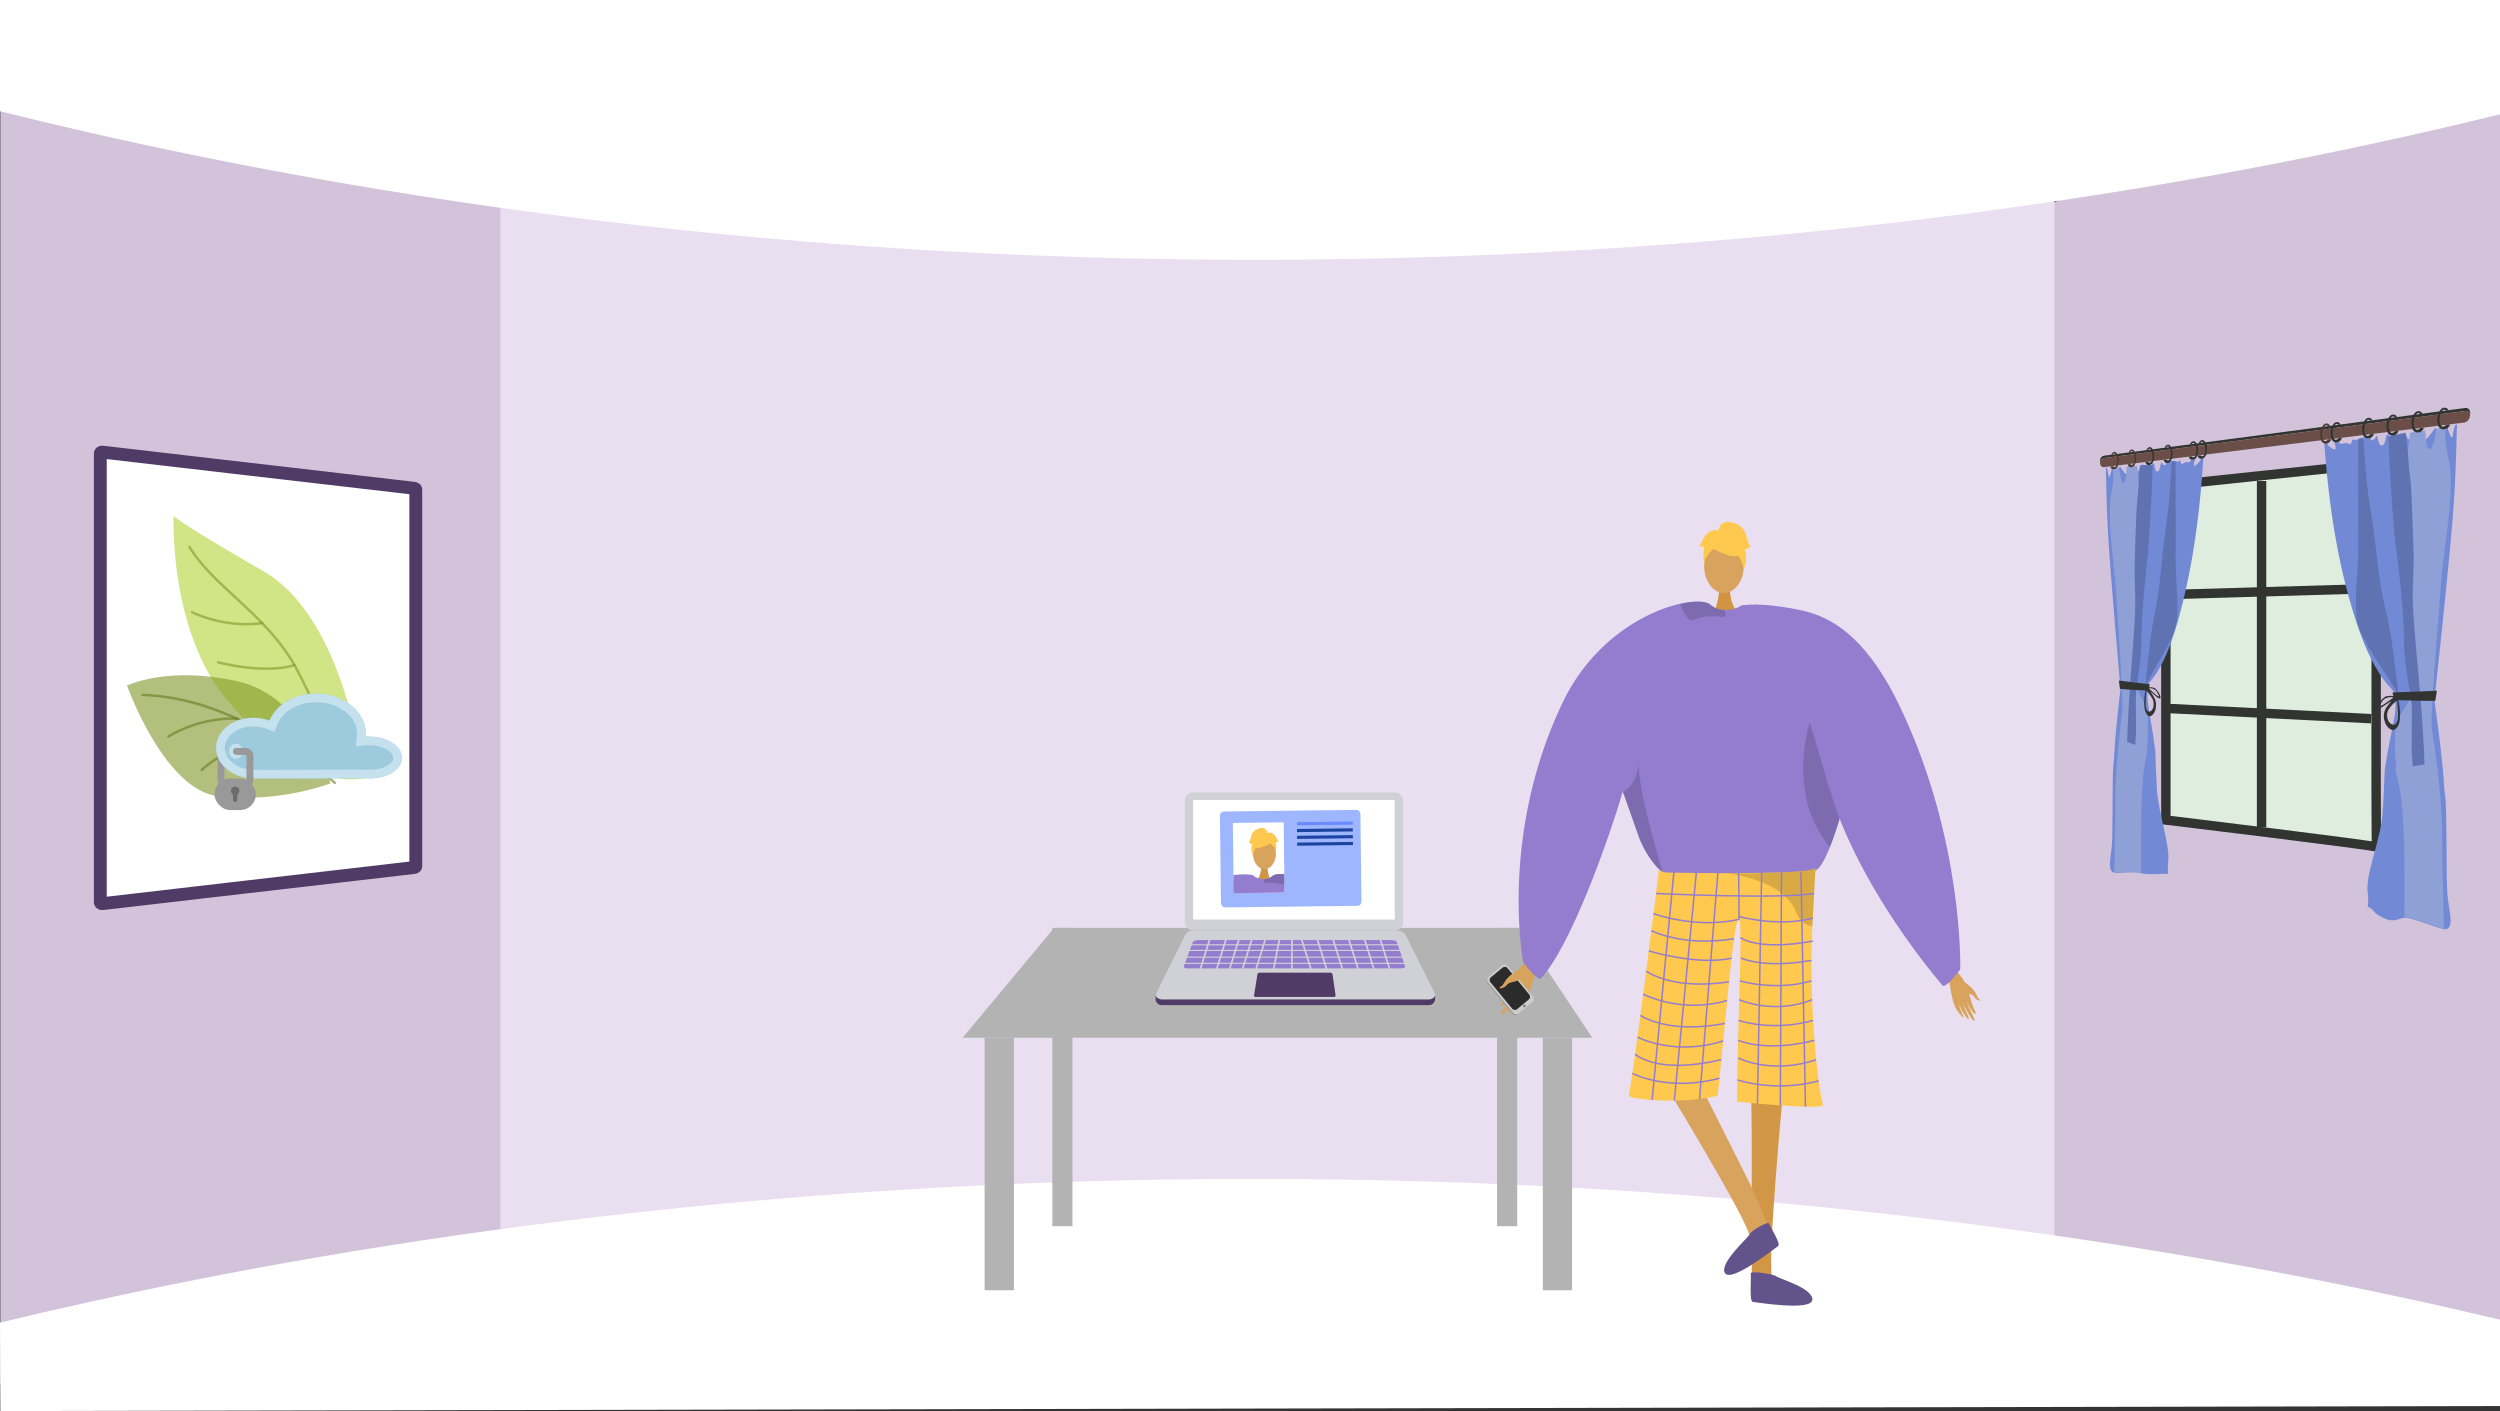 <svg xmlns="http://www.w3.org/2000/svg" xmlns:xlink="http://www.w3.org/1999/xlink" width="1366" height="771" viewBox="0 0 1366 771"><rect x="0" y="0" width="1366" height="771" fill="#333333" stroke="none"/><defs><style>.a,.aa,.y{fill:none;}.b{fill:#d2c3db;}.c{fill:#eadff1;}.ah,.d{fill:#fff;}.e{fill:#b3b3b3;}.f{fill:#ce521f;}.g{fill:#ebebeb;}.h{fill:#8e96a3;}.i{fill:#4f3b65;}.j{fill:#d0d1d6;}.k{fill:#947dce;}.l,.r{fill:#d8a35d;}.l{fill-rule:evenodd;}.m{fill:#999;}.n{fill:#ccc;}.o{fill:#2b2b2b;}.p{fill:gray;}.q{fill:#d29647;}.s{fill:#d19442;}.t{fill:#ffc84f;}.u{opacity:0.15;}.v{fill:#62548a;}.w{opacity:0.3;}.x{opacity:0.5;}.y{stroke:#947dce;stroke-width:0.823px;}.aa,.ah,.y{stroke-miterlimit:10;}.z{fill:#dfeddf;}.aa{stroke:#313431;stroke-width:5.136px;}.ab{fill:#728ad6;}.ac{fill:#5f73b3;}.ad{fill:#8fa0d6;}.ae{fill:#313431;}.af{fill:#6c4e49;}.ag{fill:#4f3936;}.ah{stroke:#4f3b65;stroke-width:7.018px;}.ai{fill:#b3d336;}.ai,.aj,.ak{opacity:0.6;}.aj{fill:#809627;}.ak{fill:#687a20;}.al{fill:#9dcadd;}.am{fill:#c4e1ed;}.an{fill:#6b6b6b;}.ao{fill:#9db6fe;}.ap{fill:#698bfd;}.aq{fill:#1b45a1;}.ar{clip-path:url(#a);}</style><clipPath id="a"><rect class="a" width="27.791" height="38.375" transform="translate(2059.617 449.662) rotate(-0.693)"/></clipPath></defs><g transform="translate(-1386)"><path class="b" d="M2752,9.537V768l-242.228-67.586-32.991-6.263,1.636-558.092,30.118-25.56Z"/><path class="b" d="M1702.3,125.471l-16.051,556.371L1386.2,756.24V6.188l298.845,93.571Z"/><path class="c" d="M2083.978,89.071H1659.37V706.455h849.165V89.071Z"/><path class="d" d="M1386,60.78c121.657,30.38,335.7,73.888,615,80.372,352.972,8.194,622.429-47.1,751-78.7V0H1386Z"/><path class="d" d="M1386,722.684c121.657-29.39,335.7-71.481,615-77.753,352.972-7.928,622.429,45.568,751,76.133v47.19L1386.2,771Z"/><path class="e" d="M2256,567H1912l50-60h254Z"/><rect class="e" width="16" height="138" transform="translate(1924 567)"/><rect class="e" width="11" height="163" transform="translate(1961 507)"/><rect class="e" width="11" height="163" transform="translate(2204 507)"/><rect class="e" width="16" height="138" transform="translate(2229 567)"/><path class="f" d="M2035.825,481.249h0a.439.439,0,0,1-.259-.561l.356-.967.821.3-.356.967A.439.439,0,0,1,2035.825,481.249Z"/><path class="f" d="M2040.4,482.934h0a.439.439,0,0,1-.259-.562l.356-.966c.024-.065.818.311.818.311l-.353.958A.44.44,0,0,1,2040.4,482.934Z"/><path class="g" d="M2035.737,481.06h0a.439.439,0,0,1-.259-.562l.389-1.058a.439.439,0,0,1,.562-.259h0a.439.439,0,0,1,.259.562l-.389,1.058A.439.439,0,0,1,2035.737,481.06Z"/><path class="g" d="M2040.3,482.741h0a.437.437,0,0,1-.259-.561l.389-1.058a.439.439,0,0,1,.562-.26h0a.44.44,0,0,1,.259.562l-.39,1.058A.438.438,0,0,1,2040.3,482.741Z"/><rect class="h" width="2.868" height="1.859" transform="translate(2034.636 491.157) rotate(20.217)"/><rect class="h" width="2.868" height="1.859" transform="translate(2035.862 488.081) rotate(20.217)"/><path class="i" d="M2166.628,549.191H2020.94a3.238,3.238,0,0,1-3.5-3.192v-2.184l15.947-29.467a5.075,5.075,0,0,1,4.546-2.818h111.488c2.08,0,6.668,4.1,7.6,5.958l13.156,26.82v.963C2170.208,548.064,2168.4,549.191,2166.628,549.191Z"/><path class="j" d="M2166.641,546.106H2020.953c-1.618,0-4.281-1.419-3.281-3.163l15.729-31.68a5.075,5.075,0,0,1,4.546-2.818h111.488a5.492,5.492,0,0,1,4.912,3.037l15.569,31.154C2171.008,544.622,2168.416,546.106,2166.641,546.106Z"/><rect class="j" width="119.308" height="75.39" rx="4.362" transform="translate(2033.377 433)"/><rect class="d" width="110.104" height="65.326" transform="translate(2037.958 437.112)"/><path class="i" d="M2114.914,544.735h-42.928a.774.774,0,0,1-.764-.9l1.81-11.308a1.257,1.257,0,0,1,1.242-1.058h38.719a1.1,1.1,0,0,1,1.093.945l1.66,11.371A.839.839,0,0,1,2114.914,544.735Z"/><path class="k" d="M2151.512,529.14H2034.874c-1.294,0-2.281-.5-2.077-1.046l4.919-13.2c.265-.712,1.7-1.235,3.373-1.235h105.2c1.49,0,2.755.469,2.971,1.1l4.508,13.275C2153.947,528.621,2152.886,529.14,2151.512,529.14Z"/><rect class="j" width="121.634" height="0.614" transform="translate(2032.463 515.932)"/><rect class="j" width="121.634" height="0.614" transform="translate(2032.463 519.004)"/><rect class="j" width="121.634" height="0.614" transform="translate(2032.463 522.69)"/><rect class="j" width="121.634" height="0.614" transform="translate(2032.463 526.068)"/><rect class="j" width="0.921" height="20.272" transform="translate(2047.194 511.038) rotate(17.439)"/><rect class="j" width="0.921" height="20.272" transform="translate(2056.102 511.038) rotate(17.439)"/><rect class="j" width="0.921" height="20.272" transform="translate(2063.166 511.038) rotate(17.439)"/><rect class="j" width="0.921" height="20.272" transform="translate(2070.231 511.038) rotate(17.439)"/><rect class="j" width="0.921" height="20.272" transform="translate(2077.603 511.038) rotate(17.439)"/><rect class="j" width="0.921" height="20.272" transform="translate(2085.083 510.808) rotate(10.978)"/><rect class="j" width="0.921" height="20.272" transform="translate(2091.437 510.711)"/><rect class="j" width="0.921" height="20.272" transform="translate(2139.102 511.315) rotate(-17.439)"/><rect class="j" width="0.921" height="20.272" transform="translate(2130.501 511.315) rotate(-17.439)"/><rect class="j" width="0.921" height="20.272" transform="translate(2121.901 511.315) rotate(-17.439)"/><rect class="j" width="0.921" height="20.272" transform="translate(2113.3 511.315) rotate(-17.439)"/><rect class="j" width="0.921" height="20.272" transform="translate(2104.7 511.315) rotate(-17.439)"/><rect class="j" width="0.921" height="20.272" transform="translate(2096.1 511.315) rotate(-17.439)"/><path class="l" d="M2225.25,520.385c-.595.75-9.249,7.8-11.467,12.524s-5.066,11.948-6.7,14.21c-1.916,2.66-1.01,3.836,1.532.891a51.229,51.229,0,0,0,5.017-6.98c.2-.481-1.382,2.545-3.351,5.744-2.093,3.4-4.572,7.012-3.984,7.432,1.142.814,7.83-8.742,8.708-10.535a50,50,0,0,1-2.377,4.7c-1.2,2.077-2.9,4.337-2.625,5,.441,1.05,4.672-3.762,6.992-8.164.18-.027-.128,1.556-3.235,6.6-.312.507-.578,1.989.9.495,3.115-3.146,4.686-4.269,6.839-9.681,2.1-5.279,3.134-11.569,5.811-14.943Z"/><path class="m" d="M2198.681,537.132l13.583,16.716a2.2,2.2,0,0,0,3.114.363l7.574-6.336a.652.652,0,0,0,.074-.068,2.261,2.261,0,0,0,.173-3.093L2209.616,528a2.2,2.2,0,0,0-3.112-.361l-7.07,5.914-.505.42A2.261,2.261,0,0,0,2198.681,537.132Z"/><path class="n" d="M2199.06,536.762l13.693,16.651a2.271,2.271,0,0,0,3.2.31l7.383-6.1a2.267,2.267,0,0,0,.233-3.128l-13.693-16.651a2.271,2.271,0,0,0-3.2-.31l-7.383,6.1A2.268,2.268,0,0,0,2199.06,536.762Z"/><path class="o" d="M2200.393,536.716l11.826,14.381a1.962,1.962,0,0,0,2.762.268l6.376-5.267a1.959,1.959,0,0,0,.2-2.7l-11.826-14.38a1.962,1.962,0,0,0-2.762-.268l-6.376,5.266A1.958,1.958,0,0,0,2200.393,536.716Z"/><circle class="p" cx="0.759" cy="0.759" r="0.759" transform="translate(2218.182 548.872)"/><path class="l" d="M2216.346,529.691s-5.838,2.562-8.235,6.944c-1.424,2.6-2.1,2.289-2.473,2.685-1.253,1.312,2.193.85,3.785-1.224,1.294-1.686,4.933-1.572,6.039-2.467s3.611-3.862,3.473-4.879S2216.346,529.691,2216.346,529.691Z"/><path class="q" d="M2360.708,592.1s-10.215,105.4-5.871,107.213c7.792,3.306,38.308,14.118,4.664,11.742-17.283,1.041-16.015-2.82-16.285-6.092-.22-2.673.287-97-.423-104.336l-.255-2.636Z"/><path class="r" d="M2289.471,582.241s55.168,89.917,52.257,93.616c-5.2,6.68-26.594,30.978,1.64,12.527,15.6-7.5,12.618-10.258,11.261-13.247-1.109-2.443-9.271-21.122-12.221-27.875-.661-1.513-37.824-75.173-37.824-75.173Z"/><path class="s" d="M2331.243,320.112s-.9,10.044,5.294,15.6-14.276,0-14.276,0,3.809-9.62,2.955-15.6S2331.243,320.112,2331.243,320.112Z"/><ellipse class="r" cx="10.83" cy="14.777" rx="10.83" ry="14.777" transform="translate(2317.145 294.453)"/><path class="k" d="M2398.61,416.744c-.181,2.8-2.443,13.2-5.626,24.5-.938,3.373-1.966,6.82-3.044,10.176-1.308,4.088-2.69,8.029-4.089,11.509-2.714,6.745-5.5,11.763-7.922,12.742-8.177,3.291-69.915,7.807-82.609,1.752-.3-.222-.617-.46-.921-.724-4.763-3.874-9.929-11.525-12.669-18.69,0-.008-7.3-20.574-8.785-24.761-.017-.041-.025-.074-.041-.107-.05-.165-.107-.321-.165-.469-.016-.058-.041-.107-.058-.165-7.683,26.234-28.125,83.852-44.661,102.106-1.735,1.917-9.723-8.835-9.723-8.835s-13.351-68.945,21.479-141.806c16.4-34.3,45.656-49.942,64.338-54.1,8.087-1.8,14.191-1.447,16.42.478a12.106,12.106,0,0,0,7.56,2.936,16.375,16.375,0,0,0,4.245-.386,21.168,21.168,0,0,0,4.5-1.53c.691-.321,1.094-.552,1.094-.552a43.916,43.916,0,0,1,11.434.683C2391.635,339.778,2398.989,410.648,2398.61,416.744Z"/><path class="t" d="M2292.493,474.992a6.684,6.684,0,0,0,3.789,1.748c8.9.174,47.358.833,68.218-.366,7.36-.423,12.529-1.077,13.436-2.07a.842.842,0,0,1-.006.085c-.054,1.15-.714,14.314-1.64,31.569-1.828,34.063,1.693,82.848,5.806,97.656.888,3.2-46.89-1.646-46.89-1.646-.133-35.151,3.2-96.863,1.048-99.629-2.621-3.365-6.87,50.916-11.742,96.339-18.921,4.936-48.882,1.939-48.536,0C2280.09,575.644,2292.493,474.992,2292.493,474.992Z"/><path class="u" d="M2272.686,432.506c.016.057.041.107.058.164.057.148.115.3.164.469.016.033.025.066.041.107,1.489,4.187,8.786,24.753,8.786,24.761,2.739,7.165,7.9,14.816,12.669,18.691-3.233-11.707-13.311-45.64-12.924-59.312C2279.555,430.564,2272.686,432.5,2272.686,432.506Z"/><path class="u" d="M2392.984,441.242c-.938,3.373-1.966,6.82-3.044,10.176-1.308,4.088-2.69,8.029-4.089,11.509-24.177-28.949-10.99-68.312-10.99-68.312s10.217,34.172,10.324,35.135C2385.218,430.1,2388.615,435.023,2392.984,441.242Z"/><path class="u" d="M2328.812,335.714c.033.979-.485,1.621-2.057,1.407-4.9-.666-10.439-.527-14.461,1.316a3.414,3.414,0,0,1-3.307-.14c-2.575-1.505-4.171-6-4.805-7.987a1.391,1.391,0,0,1-.065-.436c8.086-1.8,14.19-1.448,16.419.477a12.113,12.113,0,0,0,7.56,2.937A6.658,6.658,0,0,1,2328.812,335.714Z"/><path class="v" d="M2352.619,668.537c-.564-1.427-9.954,3.967-10.423,5.643s-17.151,16.069-13.659,21.459,27.164-13.567,28.957-14.738S2353.729,671.342,2352.619,668.537Z"/><path class="v" d="M2342.61,695.749c-.2-1.522,12.759.409,13.985,1.645s20.093,6.368,19.666,12.777-30.333,1.37-32.469,1.219S2343.006,698.739,2342.61,695.749Z"/><g class="w"><path d="M2328,477.079l-.429-.035S2327.718,477.055,2328,477.079Z"/><path class="x" d="M2328,477.079c11.459.915,36.5-.705,36.5-.705,7.36-.423,12.529-1.077,13.436-2.07a.842.842,0,0,1-.006.085c-.054,1.15-.714,14.314-1.64,31.569a8.59,8.59,0,0,1-1.2-.139,9.377,9.377,0,0,1-6.065-4.309,20.853,20.853,0,0,1-2.358-4.926C2358.119,480.328,2331.666,477.409,2328,477.079Z"/></g><path class="t" d="M2323.905,300.748s18.75,10.4,13.185-6.295C2333.24,282.9,2311.118,293.308,2323.905,300.748Z"/><path class="t" d="M2326.623,296.761s-10.49,6.225-9.478,12.469c0,0-2.314-18.643,8.117-19.112s14.47.539,13.544,20.253C2338.806,310.371,2335.775,294.689,2326.623,296.761Z"/><path class="t" d="M2324.808,290.24s.527-5.809,6.285-4.986,8.226,4.113,9.049,7.4,1.645,5.758,2.468,5.758c0,0-2.468,2.468-3.291,1.645,0,0,2.136,5.917-.577,10.773,0,0-1.068-7.482-5.181-8.305S2324.808,290.24,2324.808,290.24Z"/><path class="t" d="M2325.335,290.19s-4.114-2.468-8.227,3.29l-2.468,4.936s.823.823,2.468,0c0,0-.749,5.8.037,9.068l2.431-9.891Z"/><path class="l" d="M2452.073,526.987c.431.7,7.095,7.6,8.506,11.855s3.1,10.711,4.262,12.807c1.364,2.465.47,3.375-1.4.6a44,44,0,0,1-3.569-6.467c-.119-.431.92,2.312,2.273,5.242,1.439,3.115,3.186,6.45,2.641,6.748-1.057.577-5.789-8.258-6.354-9.877a42.85,42.85,0,0,0,1.547,4.255c.81,1.894,2.036,4,1.729,4.536-.483.851-3.6-3.686-5.132-7.679-.15-.04-.049,1.341,2.087,5.961.215.465.29,1.756-.82.33-2.336-3-3.562-4.119-4.846-8.957-1.253-4.717-1.493-10.19-3.434-13.341Z"/><path class="l" d="M2459.664,536.847s4.72,2.782,6.317,6.765c.949,2.368,1.554,2.167,1.836,2.542.935,1.248-1.958.5-3.1-1.43-.932-1.571-4.049-1.844-4.9-2.721s-2.688-3.664-2.466-4.517S2459.664,536.847,2459.664,536.847Z"/><line class="y" x1="12.133" y2="126.868" transform="translate(2288.716 474.16)"/><line class="y" x1="12.041" y2="124.659" transform="translate(2300.848 476.698)"/><line class="y" x1="10.013" y2="123.788" transform="translate(2314.646 476.698)"/><line class="y" x2="0.258" y2="25.641" transform="translate(2335.996 476.698)"/><line class="y" x1="2.323" y2="126.296" transform="translate(2346.256 476.698)"/><line class="y" x1="0.647" y2="127.355" transform="translate(2358.76 476.618)"/><line class="y" x2="2.45" y2="128.087" transform="translate(2370.05 476.618)"/><path class="y" d="M2290.852,488.19s68.324,3.225,86.376,0"/><path class="y" d="M2336.254,502.339c-23.906,5.414-46.783-3.145-46.783-3.145"/><path class="y" d="M2336,500.721s21.574,6.062,40.524.943"/><path class="y" d="M2288.3,508.491s17.228,9.02,45.21,4.422"/><path class="y" d="M2286.886,519.564s26.808,8.185,45.295,3.973"/><path class="y" d="M2285.472,530.564s13.653,10.7,45.309,5.9"/><path class="y" d="M2283.826,543.218a66.42,66.42,0,0,0,45.918,3.459"/><path class="y" d="M2282.295,554.809s14.746,10.467,46.21,4.387"/><path class="y" d="M2280.7,566.692s20.352,10.639,46.871,2.044"/><path class="y" d="M2279.414,575.966s12.007,11.548,47.136,2.987"/><path class="y" d="M2277.905,586.492s19.415,10.228,47.608,2.664"/><path class="y" d="M2336.977,512.3s9.013,7.442,39.543,1.918"/><path class="y" d="M2337.213,523.5s12.648,5.9,38.584,1.24"/><path class="y" d="M2336.6,535.933s19.528,5.882,39.2,0"/><path class="y" d="M2336.315,546.242s18.985,8.439,39.861,0"/><path class="y" d="M2336,557.56s18.074,6.343,40.7,0"/><path class="y" d="M2335.7,568.431s15.235,6.835,41.708,0"/><path class="y" d="M2335.7,578.049s18.088,9.321,42.629.99"/><path class="y" d="M2335.269,590.072a83.631,83.631,0,0,0,44.406.512"/><path class="k" d="M2378.333,374.845s-53.044-41.978-40.4-44.025,33.339,2.927,33.339,2.927c18.682,4.154,36.52,18.191,52.915,52.487,34.83,72.861,32.9,143.415,32.9,143.415s-8.066,10.82-9.724,8.836c-30.773-36.821-50.561-73.785-58.909-98.654S2378.333,374.845,2378.333,374.845Z"/><path class="z" d="M2681,253.617l-111.57,11.758V448.05s115.894,14.027,115.181,14.79,0-205.724,0-205.724l-.95-3.78Z"/><path class="aa" d="M2681,253.617l-111.57,11.758V448.05s115.894,14.027,115.181,14.79,0-205.724,0-205.724l-.95-3.78Z"/><line class="aa" y2="189.205" transform="translate(2621.723 262.832)"/><line class="aa" x2="110.049" y2="5.538" transform="translate(2571.595 387.148)"/><line class="aa" y1="3.213" x2="110.049" transform="translate(2571.595 321.632)"/><path class="ab" d="M2658.2,242.391s-1.813.039,1.886,2.523c3.73,2.5,1.25-3.388,1.25-3.388l2.769.158s.891,1.2,1.748.736a5.941,5.941,0,0,1,2.6-.313l2,.621s1.05-3.508,1.689-2.529c.525.8,2.667-.371,4.3-1.047l2.061-.221c.872.428,1.424,1.425,2.331.387,1.233-1.409.04,2.505.618,1.511s1.971.274,2.785-2.365c.018-.058.035-.11.053-.158l.548-.06c.474,1.2.964,5.052,2.274,5.158,1.714.139,2.316-2.506,2.769-5.719l1.52-.173a9.054,9.054,0,0,1,.112,2.709c-.354,2.761,3.1,2.313,3.1,2.313s.1-2.918.621-3.64a18.157,18.157,0,0,1,2.519-2.136q1.333-.163,2.673-.335c.142.512.3,1.139.539,1.783.734,1.95.475,2.031,2.755,1.562s1.728,1.569,2.134-.252c.371-1.665.337-1.823.834-3.925.5-.068.993-.139,1.491-.21a33.337,33.337,0,0,0,1.333,3.146c1.624,3.214,2.819.717,4.8-1.631a29.805,29.805,0,0,0,1.951-2.737l.9-.148c.036.057.073.121.112.2.719,1.391,1.788,3.811,3.56,2.525,1.41-1.023,1.856-3.184,2.152-3.719l.216-.038h0c.346.641.151,1.624,1.548,4.665s1.4.127,2.039-3.018a9.433,9.433,0,0,1,.964-2.5l.771-.148c-.694,21.555-.776,32.583-2.844,56.79-2.059,24.1-6.121,62.122-8.861,87.9-.547,5.14-.732,1.86-.531,6.36.013.29.019.507.02.665.046.323.1.675.15,1.065,1.4,10.013,4.481,32.829,5.021,45.313.106,2.626.71,2.912,1.017,11.764.391,11.284.147,36.022.7,45.612s4.282,19.626-.955,20.275c-2.486.309-16.1-5.779-21.869-6.252-2.826-.232-5.758,2.874-11.035.544-7.51-3.315-6.309-5.49-9.168-6.322-.28-.082-.3-.169-.295-.2a.805.805,0,0,1-.207.2c1.1-8.009-1.151-7.094.536-16.68,1.694-9.621,6.814-23.175,7.641-34.793.487-6.845.854-15.079,1.054-20.914.166-4.873.666-5.023,1.123-8.911.114-.965.3-1.728.459-2.646.759-4.293,1.661-8.639,2.486-12.841.2-1.005.406-2.078.556-2.876.3-1.6.7-3.52.91-4.849a35.343,35.343,0,0,0,.4-7.732c-.019-.406-.057-.591-.087-.94s-.075-.661-.115-.982c-.02-.157-.047-.321-.065-.442-.035-.237-.1-.614-.133-.794a18.566,18.566,0,0,0-.465-1.907c-.159-.513-.17-.515-.323-.919-.57-.552-1.134-1.212-1.686-1.794-.218-.23-.445-.532-.7-.825-9.234-10.578-15.159-26.367-19.292-39.786-9.428-30.609-13.742-61.837-16.009-93.585l.365-.045Z"/><path class="ac" d="M2673.431,334.508c.192,3.669.165,4.176,1.168,7.215,3.261,9.872,10.991,20.277,16.432,28.969.2.318.479.718.634.967,1.3,2.083,2.75,4.545,3.839,6.542a5.884,5.884,0,0,1,.664,1.508,12.4,12.4,0,0,1,.394,2.854c.034.4.041.8.044,1.306.014,2.436-.207,5-.249,7.466v.019c-.021,1.87-.295,4.1-.437,5.849-.168,2.053-.292,3.666-.308,5.642,0,.018,0,.033,0,.046.015.452,0,.776.044,1.25.24,2.782.57,5.711.881,8.481.068.612.173,1.545.221,1.966.233,2.023.433,3.7.664,5.622.078-1.793.208-3.811.279-5.471s.043.057.121-2.352.619-8.588.587-11.827-.4-5.132-.646-8.764c-.148-2.161-.617-6.538-.879-9.28-.119-1.25-.281-2.873-.462-4.272-.3-2.354-.385-3.514-.734-6.162-1.765-13.355-3.236-27.4-6.516-40.362-.015-.057-.02-.083-.035-.145-.2-.835-.258-.99-.462-1.934-3.575-16.53-4.429-33.783-7.311-50.354-2.256-12.969-2.994-26.566-4.1-39.775-.906.319-1.828-.336-2.719.623.034,17.493-.165,41.946-.019,57.958C2674.669,313.763,2672.721,320.941,2673.431,334.508Z"/><path class="ad" d="M2694.721,412.505a9.3,9.3,0,0,0,.014,1.773c1.968,11.038-1.955-2.352,1.877,14.052,3.864,16.543,3.158,53.773,3.185,69.472-.128,8.533.189-6.213.092,3.456,7.058.839,14.284,3.878,21.476,6.453-.383-17.122-.9-32.274-.963-50.272s-2.554-39.3-5.417-57.792c-.829-5.356-.039-11.441.052-16.758.019-1.1.222-4.318.325-5.859,1.116-16.6,3.28-42.856,4.353-57.514,1.659-22.647,8.055-51.134,4.226-68.775-2.036-9.38-1.7-8.679-2.055-17.645-1.452,1.029-3.082.575-4.594,1.111-.51,2.565-.918,6.815-1.977,8.989-2.146,4.4-3.02,1.467-3.569-1.663-.236-1.341-.458-4.705-.6-6.379-2.773.349-5.524.827-8.262,1.21-.629,5.521-1.476,11.054-1.794,16.563,0,.005.011.021.011.029-.45,12.565-.714,25.7.05,37.891.766,12.216-1.978,18.3-2.352,31.872s.768,37.288,3.976,51.571a19.117,19.117,0,0,1,.418,3.611,12.037,12.037,0,0,1-.747,4.582,1.327,1.327,0,0,1-.07.165c-1.613,3.368-3.9,6.028-5.575,9.375a12.638,12.638,0,0,0-.523,1.247,22.834,22.834,0,0,0-1.011,3.452,34.866,34.866,0,0,0-.628,5.862c0,.056-.007.158-.006.2a.3.3,0,0,1,0,.051C2694.714,406.157,2694.523,409.082,2694.721,412.505Z"/><path class="ac" d="M2700.26,236.633c-3.06,1.137-6.373.155-9.234,2.2.59,16.939,2.362,46.974,4.208,61.246,2.168,16.758,2.716,22.255,3.563,34.659.848,12.428.333,21.073,2.212,32.5.735,4.468,1.058,6.759,1.73,10.652.385,2.231.411,2.682.7,4.63.012.08.012.11.018.16a49.183,49.183,0,0,1,.4,6.729c-.085,5.656-.1,16.081-.114,20.287s.165,1.907.2,3.637a13.907,13.907,0,0,0,.081,1.419c.052,1.231.175,2.685.231,4,2.15-.345,4.308-.809,6.487-1.006-.045-1.858-.033-.8-.095-3.061s.111,4.318-.057-1.482-1.264-23.018-1.868-29.429-.087-1.331-.479-6.108.516,6.842-.242-2.674c-.756-9.5-2.946-31.127-3.5-42.649s.579-20.847.282-31.087-.851-23.217-1.2-31.738-1.11-10.784-1.484-16.32-.865-9.55-1.172-12.925S2700.532,239.088,2700.26,236.633Z"/><path class="ae" d="M2717.53,377.4c-8.25.471-16.374.693-24.348.965.453,1.365.842,2.757,1.248,4.144,7.273.121,14.7.57,22.2.41Q2717.078,380.159,2717.53,377.4Z"/><path class="ae" d="M2693,398.833c.737.234,1.551-.326,2.188-.793a4.132,4.132,0,0,0,.725-.794,3.658,3.658,0,0,0,.347-.547,10.023,10.023,0,0,0,1-3.434,34.256,34.256,0,0,0-.64-9.361c-.114-.614-.208-.992-.277-1.309-.132-.606-.159-.68-.282-1.175a2.012,2.012,0,0,0-1.418.11,1.272,1.272,0,0,0-.2.1,1.924,1.924,0,0,0-.237.13,8.082,8.082,0,0,0-1.8,1.564c-1.32,1.79-2.957,3.359-3.609,5.782C2687.814,392.758,2689.616,397.756,2693,398.833Zm-1.953-11.039a20.484,20.484,0,0,1,3.728-4.278c.581-.6.5-.376,1-.421.3,2.777.521,5.477.574,8.24v.016c-.064,1.812-.426,3.675-1.845,4.45a1.162,1.162,0,0,1-.964.155C2690.341,395.2,2689.577,390.366,2691.049,387.794Z"/><path class="ae" d="M2685.3,385.889c-.125,1.626,1.753.841,2.495.357s3.258-2.21,3.966-2.627.171-.072.676-.324,1.226-.528,1.789-.791c.04-.141.056-.225.095-.378s.081-.329.126-.507.081-.332.134-.544.128-.534.191-.765c-.15-.018-.163-.013-.344-.027s-.425-.02-.682-.031c-1.315-.057-3.655-.126-4.692.572C2687.571,381.823,2685.426,384.262,2685.3,385.889Zm3.318-3.8c.723-.639,3.74-1.736,5.138-.891-1.843,1.151-4.992,3.8-6.746,4.444S2687.9,382.722,2688.619,382.084Z"/><path class="ae" d="M2533.408,252.546c.007.151.018.293.036.426a2.782,2.782,0,0,1,2.52-2.722l196.361-25.592s2.892-.836,3.33,2.092c.026-.276.037-.566.037-.878-.014-3.837-3.386-2.855-3.386-2.855l-196.354,25.932S2533.246,249.063,2533.408,252.546Z"/><path class="af" d="M2533.444,252.972c.35,2.985,2.792,2.19,2.792,2.19l196.07-24.257c1.287-.264,3.076-1.049,3.349-4.153v0c-.438-2.928-3.33-2.092-3.33-2.092L2535.964,250.25A2.782,2.782,0,0,0,2533.444,252.972Z"/><path class="ae" d="M2722.615,224.4a1.432,1.432,0,0,0-1.2-.606c-1.078.138-1.773,2.052-1.953,2.548-1.035,2.851-.365,6.524,1.182,6.742.334.048,1.006.125,2.047-.948.7-.025,1.316-.156,2.013-.181a3.961,3.961,0,0,1-1.5,2.028,3.515,3.515,0,0,1-3.992-.031c-.91-.679-1.083-1.7-1.318-3.09a8.145,8.145,0,0,1,.5-5.08c.357-.76,1.241-2.66,2.769-2.974,1.588-.326,2.683.925,2.562,1.386C2723.659,224.438,2723.119,224.307,2722.615,224.4Z"/><path class="ae" d="M2708.383,226.274a1.387,1.387,0,0,0-1.165-.6c-1.045.134-1.72,2.017-1.894,2.5-1,2.806-.354,6.425,1.146,6.643.324.047.976.124,1.986-.93.673-.024,1.276-.152,1.952-.175a3.9,3.9,0,0,1-1.456,1.994,3.366,3.366,0,0,1-3.872-.038c-.882-.67-1.05-1.674-1.278-3.045a8.131,8.131,0,0,1,.486-5c.346-.748,1.2-2.617,2.685-2.923,1.54-.318,2.6.916,2.485,1.369C2709.4,226.317,2708.871,226.187,2708.383,226.274Z"/><path class="ae" d="M2694.577,228.1a1.344,1.344,0,0,0-1.13-.593c-1.014.13-1.668,1.984-1.838,2.464-.974,2.763-.343,6.328,1.112,6.546.315.047.948.124,1.927-.913.654-.022,1.238-.146,1.894-.169a3.822,3.822,0,0,1-1.413,1.962,3.225,3.225,0,0,1-3.756-.044c-.856-.662-1.019-1.651-1.24-3a8.113,8.113,0,0,1,.472-4.926c.335-.737,1.167-2.576,2.6-2.875,1.494-.31,2.524.908,2.411,1.354C2695.56,228.141,2695.052,228.011,2694.577,228.1Z"/><path class="ae" d="M2681.18,229.864a1.3,1.3,0,0,0-1.1-.586c-.985.126-1.619,1.951-1.784,2.424-.946,2.72-.333,6.234,1.079,6.451.306.047.92.124,1.871-.9.634-.021,1.2-.143,1.838-.163a3.77,3.77,0,0,1-1.371,1.93,3.1,3.1,0,0,1-3.646-.051c-.832-.653-.989-1.628-1.205-2.96a8.107,8.107,0,0,1,.459-4.852c.325-.726,1.133-2.536,2.528-2.827,1.451-.3,2.451.9,2.341,1.338C2682.133,229.91,2681.64,229.781,2681.18,229.864Z"/><path class="ae" d="M2663.763,232.162a1.247,1.247,0,0,0-1.055-.577c-.946.121-1.557,1.909-1.715,2.373-.91,2.664-.321,6.112,1.038,6.328.293.046.884.123,1.8-.874.61-.019,1.155-.137,1.767-.156a3.686,3.686,0,0,1-1.318,1.89,2.93,2.93,0,0,1-3.506-.058c-.8-.643-.951-1.6-1.157-2.906a8.1,8.1,0,0,1,.44-4.757c.313-.71,1.09-2.484,2.432-2.766,1.394-.293,2.356.888,2.25,1.319C2664.679,232.21,2664.205,232.083,2663.763,232.162Z"/><path class="ag" d="M2658.021,232.92a1.234,1.234,0,0,0-1.041-.575c-.934.12-1.537,1.9-1.693,2.356-.9,2.647-.316,6.072,1.024,6.288.29.046.873.123,1.775-.867.6-.018,1.14-.135,1.744-.153a3.655,3.655,0,0,1-1.3,1.876,2.875,2.875,0,0,1-3.46-.06c-.789-.64-.938-1.59-1.142-2.888a8.081,8.081,0,0,1,.435-4.726c.309-.705,1.075-2.466,2.4-2.745,1.377-.29,2.326.884,2.221,1.312C2658.926,232.968,2658.458,232.841,2658.021,232.92Z"/><path class="ab" d="M2588.1,250.877s1.539-.353-1.587,2.711c-3.1,3.04-1.046-2.836-1.046-2.836l-2.3.728s-.732,1.278-1.434,1.031a4.426,4.426,0,0,0-2.116.253l-1.612.965s-.84-2.922-1.349-1.917c-.417.825-2.11.216-3.393-.049l-1.6.223c-.674.552-1.1,1.536-1.8.808-.943-.986-.031,2.2-.474,1.444s-1.5.623-2.117-1.514c-.014-.046-.027-.088-.04-.126l-.414.056c-.357,1.131-.725,4.569-1.707,4.907-1.276.439-1.722-1.725-2.057-4.4l-1.118.147a9.324,9.324,0,0,0-.083,2.342c.26,2.3-2.26,2.551-2.26,2.551a10.233,10.233,0,0,0-.449-2.981,9.464,9.464,0,0,0-1.811-1.333q-.951.116-1.9.225c-.1.457-.21,1.013-.381,1.6-.517,1.772-.335,1.793-1.934,1.813s-1.2,1.619-1.483.175c-.257-1.317-.233-1.455-.577-3.11-.341.035-.683.068-1.025.1-.228.774-.516,1.79-.912,2.843-1.1,2.936-1.912,1.09-3.246-.483a17.578,17.578,0,0,1-1.3-1.885l-.6.042c-.024.053-.048.112-.074.18-.475,1.259-1.179,3.41-2.339,2.676-.918-.579-1.207-2.241-1.4-2.619l-.14.008h0a32.379,32.379,0,0,1-1,4.014c-.9,2.676-.9.34-1.306-2.064a6.86,6.86,0,0,0-.613-1.826l-.49.018c.441,17.057.493,25.835,1.812,44.944,1.324,19.176,3.967,49.745,5.774,70.749.362,4.214.485,1.55.352,5.208-.009.235-.013.412-.013.54-.031.261-.064.545-.1.859-.926,8.054-2.949,26.252-3.3,36.265-.07,2.105-.462,2.255-.661,9.342-.253,9.021-.095,28.976-.45,36.576s-2.746,14.731.619,16.541c1.621.872,10.785-.665,14.819.43s10.556.331,14.9.43c.216.005.231-.066.227-.091a1.134,1.134,0,0,0,.159.233c-.846-7.315.89-5.927-.412-14.772-1.3-8.816-5.165-21.661-5.782-31.847-.362-5.986-.635-13.137-.783-18.191-.123-4.217-.494-4.409-.831-7.806-.084-.842-.219-1.519-.338-2.325-.559-3.764-1.22-7.577-1.822-11.245-.144-.876-.3-1.81-.4-2.5-.219-1.39-.507-3.057-.661-4.205a35.806,35.806,0,0,1-.292-6.608c.014-.344.041-.5.063-.794s.054-.558.083-.829c.015-.133.035-.27.047-.372.026-.2.074-.517.1-.669.075-.5.241-1.243.337-1.6.116-.429.124-.43.235-.767.415-.442.826-.977,1.23-1.447.159-.186.326-.434.513-.672,6.912-8.79,11.49-22.573,14.752-34.542,7.661-28.108,11.273-57.192,13.2-86.87l-.312.037Z"/><path class="ac" d="M2575.644,335.967a19.822,19.822,0,0,1-.922,6.432c-2.549,8.736-8.456,17.7-12.5,25.016-.146.264-.352.6-.466.8-.948,1.724-2.005,3.755-2.792,5.4a5.118,5.118,0,0,0-.479,1.244,12.034,12.034,0,0,0-.283,2.4c-.024.334-.03.672-.032,1.1-.009,2.063.149,4.248.18,6.346v.014c.015,1.591.211,3.5.314,5,.121,1.756.21,3.138.222,4.818,0,.015,0,.028,0,.039-.01.382,0,.658-.031,1.057-.173,2.338-.411,4.789-.634,7.1-.049.511-.125,1.29-.159,1.641-.168,1.686-.311,3.083-.477,4.681-.055-1.526-.148-3.25-.2-4.662s-.03.043-.086-2-.442-7.321-.42-10.053.284-4.3.462-7.352c.1-1.817.441-5.489.629-7.8.086-1.052.2-2.419.332-3.6.219-1.981.277-2.962.529-5.194,1.277-11.307,2.349-23.282,4.762-34.459.011-.049.015-.071.026-.125.151-.725.191-.86.343-1.679,2.673-14.464,3.317-29.518,5.509-44.286,1.735-11.683,2.3-23.764,3.166-35.614.706.1,1.429-.669,2.129,0-.027,15.529.13,37.2.015,51.432C2574.668,317.593,2576.207,323.862,2575.644,335.967Z"/><path class="ad" d="M2559.53,402.845a9.383,9.383,0,0,1-.01,1.507c-1.419,9.127,1.421-1.782-1.354,11.694-2.754,13.38-2.254,44.852-2.274,58.067s-.133-5.279-.065,2.886c-4.933-1.121-9.842-.452-14.593-.168.25-13.732.59-25.864.629-40.4s1.678-31.492,3.578-46.279c.555-4.315.026-9.347-.034-13.7-.013-.9-.148-3.539-.217-4.8-.742-13.577-2.172-34.921-2.878-46.765-1.083-18.2-5.2-40.407-2.747-55.039,1.318-7.868,1.1-7.247,1.331-14.535.946.572,2.015-.088,3.012.076.338,2,.608,5.387,1.313,6.982,1.437,3.25,2.026.7,2.4-1.969.159-1.144.309-3.951.4-5.354,1.89-.221,3.786-.334,5.693-.525.441,4.509,1.037,9,1.261,13.575a.129.129,0,0,0-.008.027c.318,10.491.5,21.5-.035,31.831-.539,10.317,1.4,15.238,1.667,26.668s-.546,31.449-2.808,43.339a18.475,18.475,0,0,0-.293,3,12.229,12.229,0,0,0,.523,3.876,1.129,1.129,0,0,0,.049.143c1.136,2.926,2.763,5.322,3.957,8.275.121.3.251.679.376,1.1a23.76,23.76,0,0,1,.729,3.014,36.1,36.1,0,0,1,.455,5.042c0,.048.005.135,0,.168a.28.28,0,0,0,0,.044C2559.535,397.443,2559.674,399.953,2559.53,402.845Z"/><path class="ac" d="M2555.565,254.254c2.179.382,4.57-1.086,6.66.112-.433,14.618-1.728,40.53-3.066,52.86-1.559,14.36-1.952,19.036-2.556,29.54-.6,10.488-.237,17.778-1.568,27.351-.518,3.723-.745,5.631-1.217,8.861-.27,1.847-.288,2.222-.492,3.834-.008.067-.008.092-.012.133a48.266,48.266,0,0,0-.279,5.6c.059,4.732.069,13.442.08,16.958a17.331,17.331,0,0,1-.139,3.017c-.024,1.441-.021.153-.057,1.176s-.122,2.221-.161,3.316c-1.491-.541-2.975-1.177-4.461-1.59.031-1.526.023-.654.065-2.512s-.076,3.546.039-1.214.86-18.884,1.273-24.145.059-1.1.328-5.03-.353,5.634.166-2.2,2.034-25.8,2.42-35.421-.4-17.356-.2-25.912.592-19.456.835-26.618.777-9.179,1.04-13.876.609-8.157.825-11.047S2555.372,256.37,2555.565,254.254Z"/><path class="ae" d="M2543.751,371.849c5.542.784,11.18,1.378,16.9,2.027-.329,1.14-.612,2.3-.906,3.461-5.2-.332-10.345-.392-15.4-.951Q2544.05,374.116,2543.751,371.849Z"/><path class="ae" d="M2563.871,383.362c-.482-2.132-1.689-3.589-2.657-5.207a7.133,7.133,0,0,0-1.311-1.444,1.546,1.546,0,0,0-.172-.125.9.9,0,0,0-.145-.093,1.292,1.292,0,0,0-1.024-.177c-.089.413-.108.474-.2.98-.05.265-.118.58-.2,1.093a33.616,33.616,0,0,0-.46,7.884,10.459,10.459,0,0,0,.717,2.991,3.717,3.717,0,0,0,.249.494,4.039,4.039,0,0,0,.524.738c.46.453,1.052,1,1.588.868C2563.265,390.743,2564.6,386.59,2563.871,383.362Zm-3.489,5.5a.79.79,0,0,1-.7-.212c-1.026-.777-1.286-2.386-1.332-3.928v-.014c.038-2.338.195-4.615.413-6.953.364.07.306-.127.727.421a19.347,19.347,0,0,1,2.719,3.9C2563.294,384.392,2562.73,388.488,2560.382,388.861Z"/><path class="ae" d="M2563.68,376.217c-.767-.661-2.485-.735-3.444-.761-.186-.006-.364-.013-.5-.012s-.14,0-.249,0c.046.2.1.479.138.662s.065.316.1.471.063.306.091.439.04.2.069.328c.409.259.933.538,1.3.785s-.023-.083.5.319,2.377,2.051,2.93,2.52,1.963,1.283,1.869-.137S2564.783,377.168,2563.68,376.217Zm1.521,4.282c-1.306-.677-3.627-3.148-4.972-4.242,1.019-.64,3.239.477,3.775,1.071S2566.512,381.178,2565.2,380.5Z"/><path class="ag" d="M2540.422,248.438c.159-.278.436-.672.781-.719.7-.1,1.158,1.317,1.276,1.684.681,2.116.24,5.218-.773,5.674-.218.1-.657.281-1.332-.4-.45.105-.851.111-1.3.215a2.292,2.292,0,0,0,.968,1.362,2.138,2.138,0,0,0,2.6-.735,5.014,5.014,0,0,0,.868-2.748,7.6,7.6,0,0,0-.331-4.03c-.235-.548-.815-1.915-1.814-1.87a1.939,1.939,0,0,0-1.662,1.611C2539.747,248.672,2540.1,248.463,2540.422,248.438Z"/><path class="ag" d="M2549.907,247.187c.163-.283.447-.681.8-.73.721-.1,1.188,1.331,1.309,1.7.7,2.142.246,5.284-.793,5.747-.224.1-.673.285-1.366-.4-.461.107-.872.114-1.332.22a2.315,2.315,0,0,0,.993,1.377,2.212,2.212,0,0,0,2.667-.748,5.033,5.033,0,0,0,.89-2.784,7.592,7.592,0,0,0-.339-4.08c-.241-.555-.836-1.938-1.86-1.891a1.979,1.979,0,0,0-1.7,1.634C2549.215,247.425,2549.572,247.213,2549.907,247.187Z"/><path class="ae" d="M2559.634,245.9c.167-.286.458-.69.82-.741.74-.1,1.219,1.347,1.343,1.723.716,2.168.252,5.352-.813,5.822-.23.1-.691.29-1.4-.4-.473.108-.9.116-1.367.224a2.344,2.344,0,0,0,1.019,1.393,2.286,2.286,0,0,0,2.735-.762,5.057,5.057,0,0,0,.913-2.82,7.594,7.594,0,0,0-.348-4.132c-.247-.562-.857-1.962-1.908-1.912a2.02,2.02,0,0,0-1.747,1.658C2558.924,246.145,2559.291,245.93,2559.634,245.9Z"/><path class="ae" d="M2569.612,244.586c.172-.29.47-.7.842-.751.759-.105,1.25,1.362,1.378,1.742.735,2.2.258,5.421-.835,5.9-.235.1-.708.295-1.437-.4-.485.11-.918.119-1.4.229a2.092,2.092,0,0,0,3.852.634,5.1,5.1,0,0,0,.937-2.859,7.608,7.608,0,0,0-.357-4.185c-.254-.569-.881-1.986-1.958-1.934a2.066,2.066,0,0,0-1.794,1.683C2568.884,244.833,2569.26,244.614,2569.612,244.586Z"/><path class="ae" d="M2583.456,242.76c.178-.3.487-.714.872-.768.786-.108,1.3,1.384,1.427,1.771.761,2.232.268,5.516-.865,6.005-.243.106-.733.3-1.489-.409-.5.113-.95.123-1.451.236a2.4,2.4,0,0,0,1.082,1.433,2.484,2.484,0,0,0,2.907-.8,5.132,5.132,0,0,0,.971-2.912,7.612,7.612,0,0,0-.37-4.259c-.263-.578-.912-2.019-2.028-1.963a2.126,2.126,0,0,0-1.858,1.717C2582.7,243.012,2583.091,242.789,2583.456,242.76Z"/><path class="ae" d="M2588.253,242.127c.18-.3.493-.719.883-.773.795-.11,1.31,1.391,1.444,1.78.77,2.245.271,5.549-.875,6.043-.247.106-.743.3-1.507-.411-.509.114-.962.124-1.47.239a2.421,2.421,0,0,0,1.1,1.44,2.523,2.523,0,0,0,2.942-.8,5.145,5.145,0,0,0,.983-2.93,7.614,7.614,0,0,0-.375-4.285c-.265-.581-.923-2.03-2.052-1.973a2.148,2.148,0,0,0-1.88,1.729C2587.489,242.381,2587.884,242.156,2588.253,242.127Z"/><path class="ah" d="M1613.186,267.516V473.291c0,.353-.35.653-.827.708l-68.945,8-21.889,2.53-79.582,9.239c-.6.069-1.135-.268-1.135-.709V247.744c0-.441.539-.778,1.135-.709l79.582,9.239,21.889,2.529,68.945,8C1612.836,266.863,1613.186,267.163,1613.186,267.516Z"/><path class="ai" d="M1584.495,425.35s-8.553-86.875-54.9-113.47-48.716-30-48.716-30-2.626,61.672,28.382,99.58c18.181,22.226,37.028,34.041,49.51,40.013a44.674,44.674,0,0,0,25.722,3.874Z"/><path class="aj" d="M1566.587,428.086s-12.858-47.5-51.184-55.915-59.975,2.445-59.975,2.445,20.289,57.162,50.037,60.479A142.519,142.519,0,0,0,1566.587,428.086Z"/><path class="ak" d="M1568.95,428.427a.685.685,0,0,1-.47-.187,212.327,212.327,0,0,0-31.507-23.341c-17.522-10.723-44.436-23.683-73.144-24.528a.685.685,0,1,1,.04-1.37,128.031,128.031,0,0,1,40.216,8.245,191.085,191.085,0,0,1,33.63,16.5,213.838,213.838,0,0,1,31.706,23.5.686.686,0,0,1-.471,1.184Z"/><path class="aj" d="M1573.562,423.674a.686.686,0,0,1-.646-.456,517.651,517.651,0,0,0-24.548-55.63c-8.763-17.129-21.819-29.2-34.446-40.878-9.746-9.013-18.953-17.526-24.968-27.485a.685.685,0,1,1,1.173-.708c5.915,9.792,15.052,18.242,24.726,27.187,12.714,11.757,25.861,23.915,34.735,41.26a519.3,519.3,0,0,1,24.62,55.8.687.687,0,0,1-.646.915Z"/><path class="ak" d="M1478.029,403.094a.685.685,0,0,1-.348-1.276,72.543,72.543,0,0,1,26.358-9.228,53.407,53.407,0,0,1,11.644-.541.685.685,0,1,1-.134,1.364,53.207,53.207,0,0,0-11.366.541A71.162,71.162,0,0,0,1478.376,403,.684.684,0,0,1,1478.029,403.094Z"/><path class="ak" d="M1496.24,421.341a.685.685,0,0,1-.478-1.176,57.91,57.91,0,0,1,10.552-7.6,77.638,77.638,0,0,1,29.39-9.869.686.686,0,0,1,.166,1.361A76.267,76.267,0,0,0,1507,413.751a57.7,57.7,0,0,0-10.285,7.395A.683.683,0,0,1,1496.24,421.341Z"/><path class="aj" d="M1520.724,341.715c-.979,0-2.029-.021-3.143-.07a72.583,72.583,0,0,1-26.872-6.465.685.685,0,0,1,.573-1.245,71.211,71.211,0,0,0,26.36,6.341,55.648,55.648,0,0,0,11.4-.524.685.685,0,1,1,.252,1.347A50.759,50.759,0,0,1,1520.724,341.715Z"/><path class="aj" d="M1531.588,366.036a112.874,112.874,0,0,1-26.494-3.475.685.685,0,1,1,.323-1.332c14.313,3.475,24.755,3.7,30.995,3.28a38.909,38.909,0,0,0,10.206-1.762.685.685,0,1,1,.495,1.277c-.143.056-3.586,1.368-10.517,1.846C1535.148,365.97,1533.477,366.036,1531.588,366.036Z"/><path class="m" d="M1508.286,430.232a1.875,1.875,0,0,1-.738-.151,4.362,4.362,0,0,1-2.665-4.019V413.75a1.889,1.889,0,1,1,3.779,0v12.312a.6.6,0,0,0,.364.541,1.89,1.89,0,0,1-.74,3.629Z"/><path class="al" d="M1588.422,402.5a26.51,26.51,0,0,0-2.734.086c.055-.5.089-1.012.1-1.525.239-11.882-11.6-21.756-26.438-22.054-12.167-.244-22.573,6.025-26.06,14.84a24.554,24.554,0,0,0-8.373-1.624c-11.305-.227-20.618,7-20.8,16.139s8.832,16.733,20.137,16.96c7.642.153,57.127-.178,63.714-.046,9.612.193,17.507-4.749,17.633-11.039S1598.034,402.694,1588.422,402.5Z"/><path class="am" d="M1558.662,383.725c.2,0,.4,0,.592.005a25.666,25.666,0,0,1,15.943,5.588c3.87,3.228,5.954,7.365,5.868,11.649-.008.36-.032.734-.073,1.113l-.613,5.686,5.7-.472c.6-.05,1.21-.075,1.811-.075.146,0,.292,0,.438,0a18.212,18.212,0,0,1,9.67,2.76c.879.6,2.918,2.208,2.879,4.161-.038,1.9-2.052,3.4-2.916,3.961a17.908,17.908,0,0,1-9.451,2.454c-.149,0-.3,0-.449,0-1.1-.022-3.374-.033-6.948-.033-5.835,0-14.2.028-23.048.058-9.072.03-18.452.061-25.151.061-4.406,0-7.208-.013-8.567-.04a18.283,18.283,0,0,1-11.429-4.028,10.418,10.418,0,0,1-4.08-8.116c.127-6.35,7.107-11.515,15.561-11.515.14,0,.282,0,.423.005a19.728,19.728,0,0,1,6.762,1.305l4.374,1.694,1.725-4.361a17.564,17.564,0,0,1,7.536-8.342,26.3,26.3,0,0,1,13.444-3.518Zm0-4.724c-11.871,0-21.952,6.2-25.373,14.847a24.554,24.554,0,0,0-8.373-1.624c-.173,0-.347-.005-.518-.005-11.071,0-20.1,7.143-20.284,16.144-.183,9.14,8.832,16.733,20.137,16.96,1.5.03,4.595.041,8.662.041,13.106,0,36.266-.119,48.2-.119,3.28,0,5.711.009,6.853.032.181,0,.364.006.544.006,9.365,0,16.966-4.874,17.089-11.045.127-6.289-7.564-11.544-17.176-11.737-.178,0-.356-.005-.533-.005q-1.119,0-2.2.091c.055-.5.089-1.012.1-1.525.239-11.882-11.6-21.756-26.438-22.054-.229,0-.459-.007-.687-.007Z"/><rect class="m" width="22.66" height="17.248" rx="8.624" transform="translate(1503.153 425.364)"/><ellipse class="am" cx="3.712" cy="4.138" rx="3.712" ry="4.138" transform="translate(1511.191 406.323)"/><path class="m" d="M1520.086,430.427h-5.419a1.889,1.889,0,0,1,0-3.779h5.419a.593.593,0,0,0,.586-.586V413.033a.594.594,0,0,0-.586-.587h-4.936a1.889,1.889,0,1,1,0-3.778h4.936a4.37,4.37,0,0,1,4.365,4.365v13.029A4.37,4.37,0,0,1,1520.086,430.427Z"/><path class="an" d="M1516.787,432.1a2.3,2.3,0,1,0-3.49,1.972v2.922a1.187,1.187,0,0,0,2.373,0v-2.922A2.3,2.3,0,0,0,1516.787,432.1Z"/><path class="ao" d="M2.336,0H74.425a2.335,2.335,0,0,1,2.335,2.335V50.061A2.336,2.336,0,0,1,74.425,52.4H2.336A2.336,2.336,0,0,1,0,50.06V2.336A2.336,2.336,0,0,1,2.336,0Z" transform="translate(2052.544 443.436) rotate(-0.693)"/><rect class="d" width="27.791" height="38.375" transform="translate(2059.617 449.662) rotate(-0.693)"/><rect class="ap" width="30.493" height="1.716" transform="translate(2094.613 449.239) rotate(-0.693)"/><rect class="aq" width="30.493" height="1.716" transform="translate(2094.658 452.955) rotate(-0.693)"/><rect class="aq" width="30.493" height="1.716" transform="translate(2094.703 456.672) rotate(-0.693)"/><rect class="aq" width="30.493" height="1.715" transform="translate(2094.748 460.389) rotate(-0.693)"/><g class="ar"><path class="l" d="M2141.835,477.287c.366-.306,3.77-4.712,6.094-5.88s5.89-2.681,7-3.523c1.3-.99,1.9-.553.464.752a25.465,25.465,0,0,1-3.414,2.592c-.237.105,1.251-.722,2.82-1.745,1.667-1.088,3.436-2.371,3.653-2.083.42.558-4.256,4.017-5.138,4.478a24.912,24.912,0,0,0,2.313-1.246c1.02-.624,2.124-1.5,2.46-1.374.529.206-1.815,2.378-3.979,3.592-.011.09.774-.084,3.248-1.7.249-.162.984-.314.258.443a11.265,11.265,0,0,1-4.736,3.535c-2.6,1.116-5.726,1.714-7.373,3.092Z"/><path class="l" d="M2146.86,472.1a9.764,9.764,0,0,1,3.354-4.2c1.28-.745,1.114-1.075,1.306-1.268.638-.642.452,1.082-.561,1.9-.824.667-.719,2.48-1.151,3.043s-1.878,1.851-2.387,1.8S2146.86,472.1,2146.86,472.1Z"/><path class="s" d="M2075.062,472.683s.592,5.822-2.964,9.088,8.285-.1,8.285-.1-2.278-5.555-1.824-9.03S2075.062,472.683,2075.062,472.683Z"/><ellipse class="r" cx="6.286" cy="8.576" rx="6.286" ry="8.576" transform="translate(2070.493 457.846) rotate(-0.693)"/><path class="k" d="M2128.588,509.1c-9.755-19.787-26.846-28.661-37.716-30.941-4.706-.989-8.245-.741-9.526.392a7.022,7.022,0,0,1-4.366,1.757,9.5,9.5,0,0,1-2.466-.194,12.192,12.192,0,0,1-2.622-.857c-.4-.181-.639-.312-.639-.312a25.46,25.46,0,0,0-6.631.477c-24.47,5.1-28.24,46.277-27.978,49.812.159,2.1,2.451,11.616,5.275,20.061,2.314,6.933,4.991,13.151,7.14,13.989,4.768,1.852,40.628,4.04,47.951.437.171-.131.355-.272.53-.426,2.737-2.282,5.681-6.758,7.221-10.936,0,0,4.09-11.99,4.924-14.431.01-.024.014-.043.023-.062.028-.1.06-.187.093-.273.009-.034.023-.062.032-.1"/><path class="u" d="M2109.832,537.495c-.01.034-.024.062-.033.1-.032.086-.064.177-.092.273-.009.019-.014.038-.023.062-.835,2.441-4.925,14.427-4.925,14.431-1.539,4.178-4.483,8.654-7.22,10.936,1.794-6.816,7.4-26.579,7.083-34.511C2105.832,536.417,2109.831,537.49,2109.832,537.495Z"/><path class="u" d="M2052.13,509.739s12.3,35.3-20.458,50.75l-.664.453.07-8.338s15.26-21.848,15.312-22.406S2052.13,509.739,2052.13,509.739Z"/><path class="u" d="M2076.582,481.72c-.013.568.293.937,1.2.8,2.84-.421,6.054-.379,8.4.662a1.983,1.983,0,0,0,1.918-.1c1.483-.892,2.378-3.51,2.732-4.67a.806.806,0,0,0,.035-.253c-4.706-.989-8.245-.741-9.526.392a7.022,7.022,0,0,1-4.366,1.757A3.867,3.867,0,0,0,2076.582,481.72Z"/><path class="t" d="M2079.184,461.394s-10.808,6.165-7.7-3.56C2073.642,451.105,2086.552,456.986,2079.184,461.394Z"/><path class="t" d="M2077.578,459.1s6.132,3.539,5.588,7.17c0,0,1.212-10.835-4.844-11.034s-8.394.414-7.718,11.848C2070.6,467.083,2072.253,457.961,2077.578,459.1Z"/><path class="t" d="M2078.586,455.3s-.346-3.367-3.682-2.849-4.745,2.445-5.2,4.36-.914,3.353-1.391,3.359c0,0,1.449,1.415,1.921.932,0,0-1.2,3.448.411,6.247,0,0,.567-4.349,2.948-4.856S2078.586,455.3,2078.586,455.3Z"/><path class="t" d="M2078.28,455.277s2.37-1.461,4.8,1.852l1.467,2.847s-.472.483-1.432.017a19.187,19.187,0,0,1,.042,5.262l-1.48-5.722Z"/><path class="u" d="M2042.123,548.176s5.985-12.953,37.738,8.8-29.616-5.074-29.616-5.074Z"/><path class="k" d="M2109.684,537.926s29.208,11.977,35.937-14.7-.682-32.96,2.028-45.937l-4.7-2.194s-17.461,11.059-23.281,27.877S2109.684,537.926,2109.684,537.926Z"/><path class="l" d="M2080.487,567.764c.451-.157,5.192-3.076,7.779-3.346s6.457-.425,7.79-.821c1.567-.467,1.972.153.168.867a25.6,25.6,0,0,1-4.11,1.218c-.259.013,1.425-.234,3.255-.636,1.944-.428,4.052-1,4.153-.657.2.671-5.4,2.253-6.389,2.372a24.792,24.792,0,0,0,2.6-.347c1.175-.223,2.519-.657,2.787-.415.422.379-2.538,1.582-4.992,1.953-.042.08.754.194,3.639-.441.29-.064,1.031.054.085.506a11.287,11.287,0,0,1-5.681,1.632c-2.83.122-5.962-.423-7.99.285Z"/><path class="l" d="M2087.021,564.688a9.764,9.764,0,0,1,4.621-2.738,2.457,2.457,0,0,0,1.67-.724c.823-.375.04,1.172-1.2,1.581-1.006.333-1.549,2.066-2.152,2.439s-2.411,1.067-2.867.835S2087.021,564.688,2087.021,564.688Z"/><path class="k" d="M2039.976,485.82c-8.895,8.154-15.027,15.7-18.611,40.331a141.381,141.381,0,0,0-.562,31.532,7.769,7.769,0,0,0,5.422,6.692c28.286,8.952,58.336,6.733,58.336,6.733,1.606-.62-.205-6.436-.205-6.436-14.65-19.388-35.211-15.849-40.794-19.214-1.852-10.119,11.925-22.977,13.492-29.288,4.1-16.548,18.09-30.994,14.348-37.415C2070.109,476.534,2048.948,477.594,2039.976,485.82Z"/></g></g></svg>